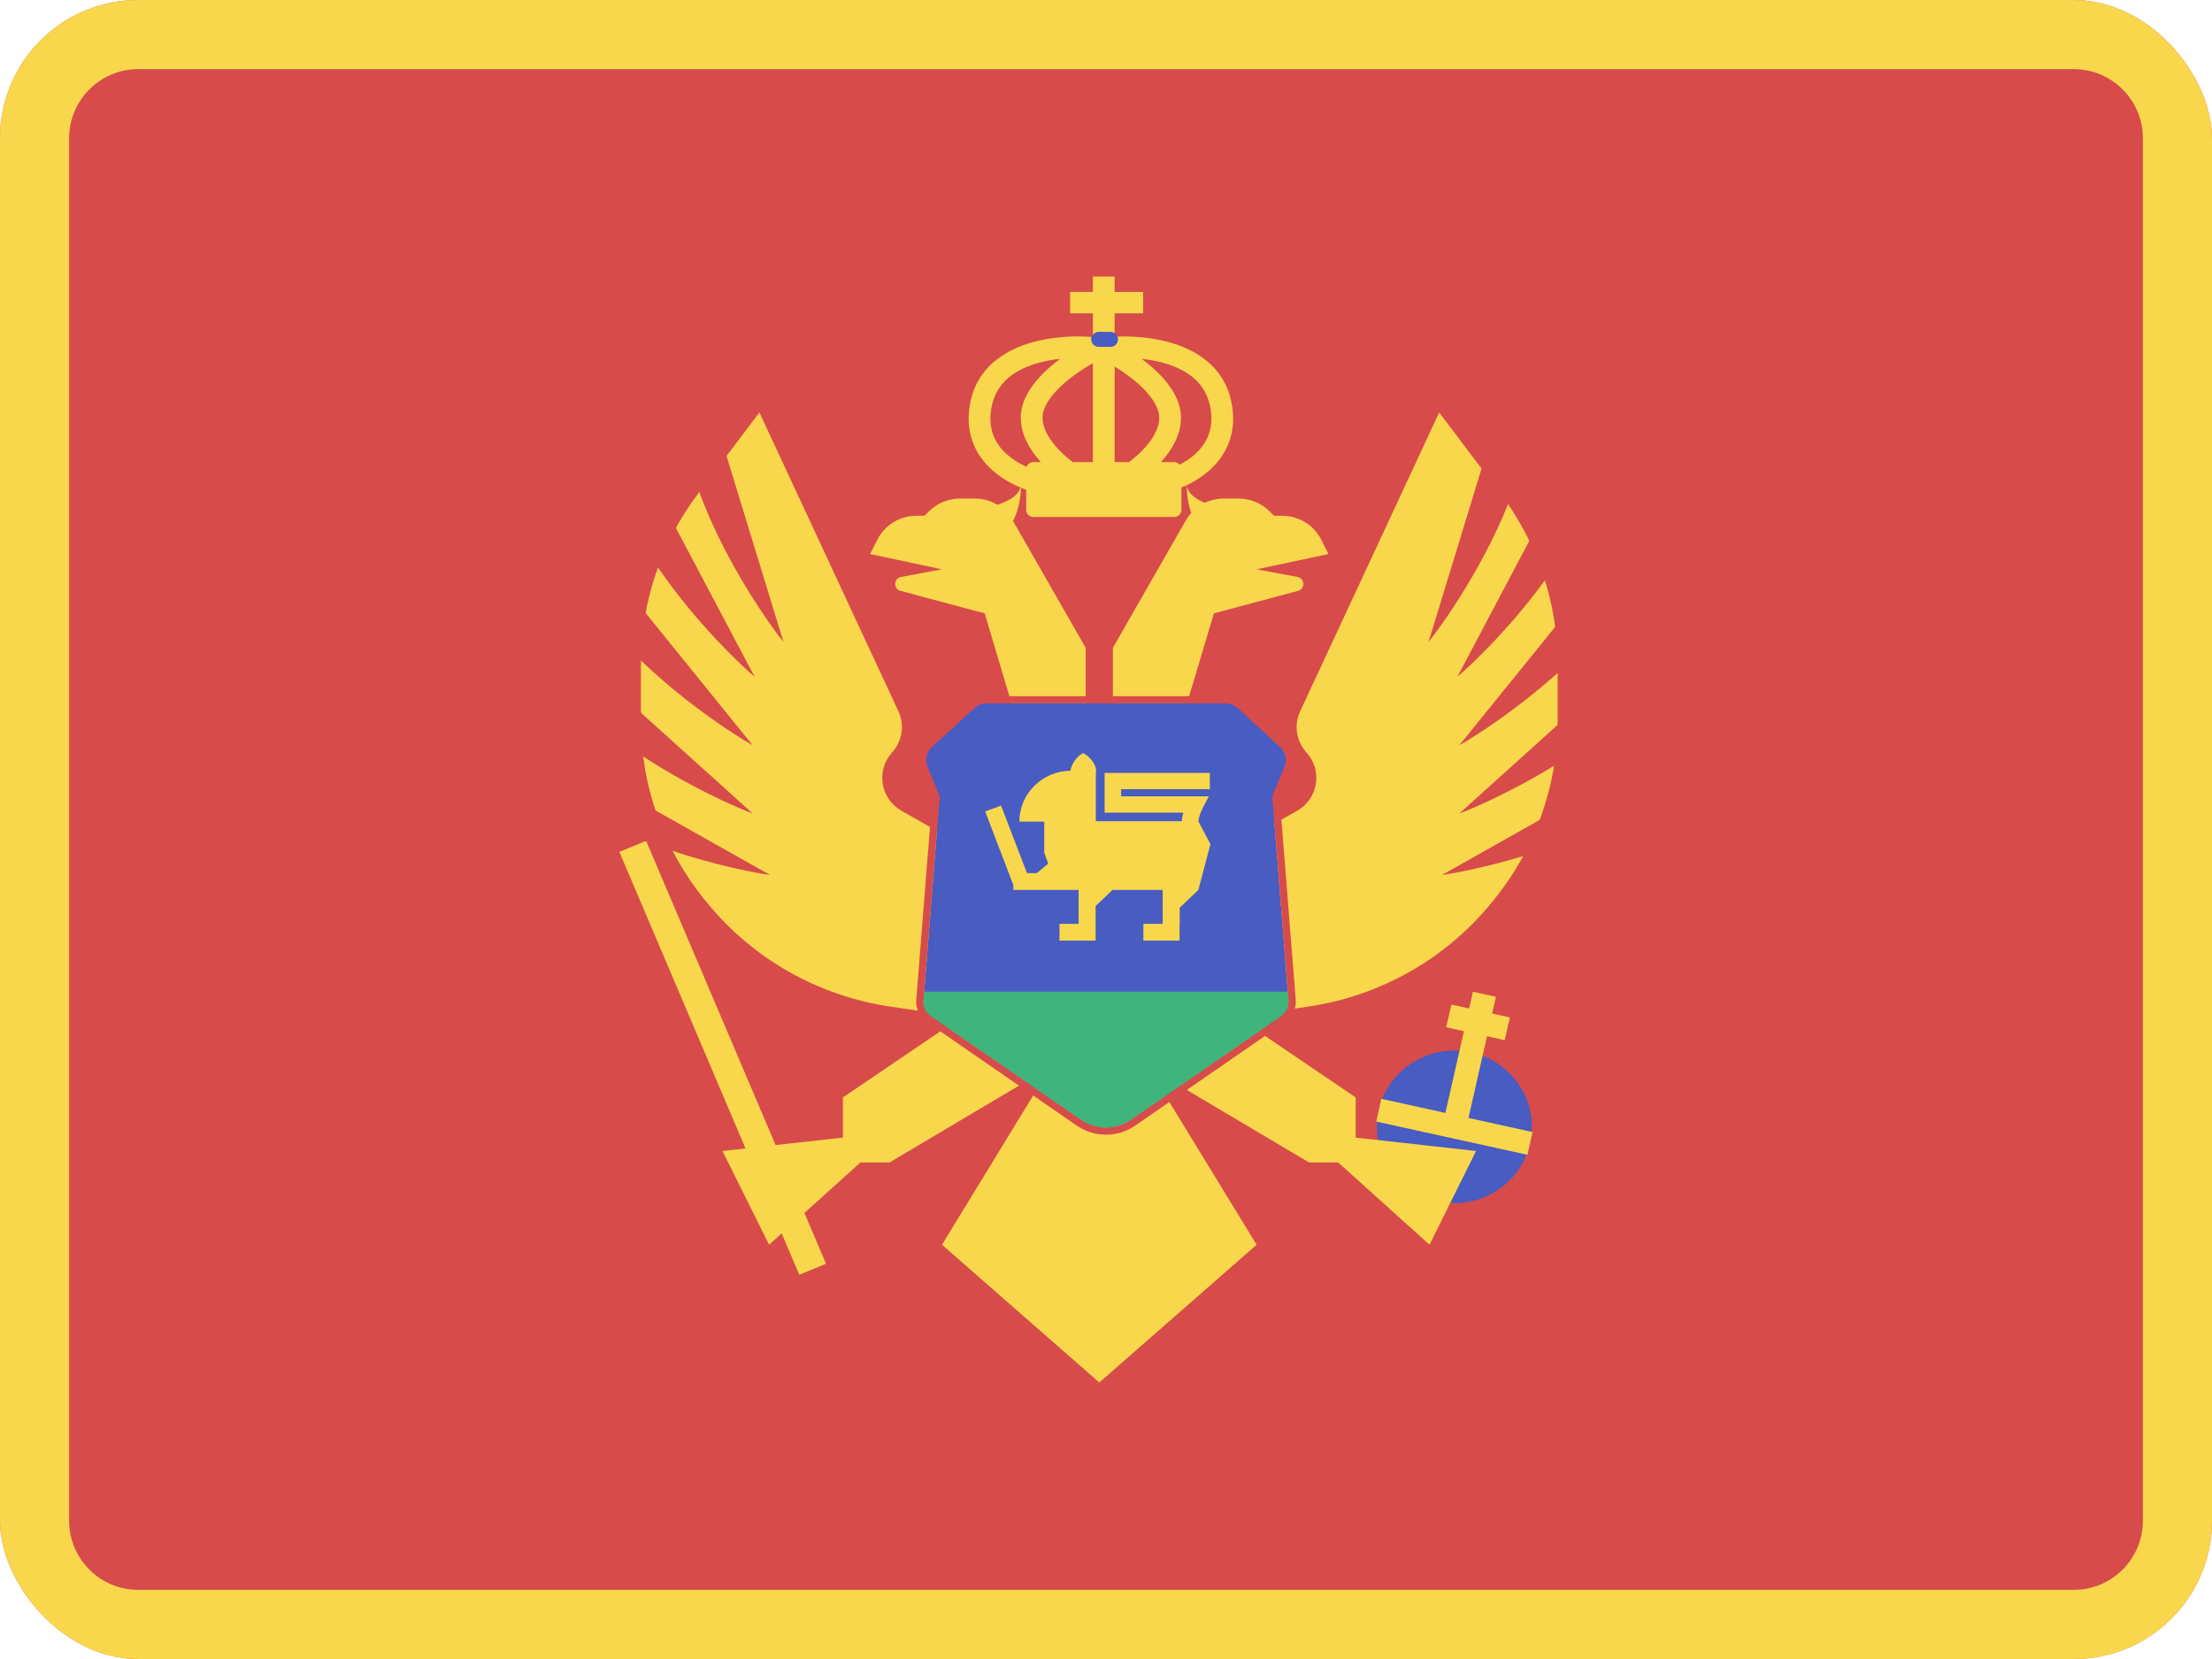 <svg width="32" height="24" viewBox="0 0 32 24" fill="none" xmlns="http://www.w3.org/2000/svg">
<g clip-path="url(#clip0_440_1482)">
<rect width="32" height="24" rx="2" fill="#D74B4B"/>
<path fill-rule="evenodd" clip-rule="evenodd" d="M30 1H2C1.448 1 1 1.448 1 2V22C1 22.552 1.448 23 2 23H30C30.552 23 31 22.552 31 22V2C31 1.448 30.552 1 30 1ZM2 0C0.895 0 0 0.895 0 2V22C0 23.105 0.895 24 2 24H30C31.105 24 32 23.105 32 22V2C32 0.895 31.105 0 30 0H2Z" fill="#F8D74C"/>
<path d="M22.134 16.542C21.999 17.137 21.4 17.511 20.796 17.379C20.192 17.246 19.811 16.656 19.946 16.061C20.081 15.466 20.68 15.091 21.284 15.224C21.888 15.357 22.269 15.947 22.134 16.542Z" fill="#485CC2"/>
<path fill-rule="evenodd" clip-rule="evenodd" d="M15.81 4.876C15.551 4.854 15.196 4.867 14.87 4.971C14.5 5.089 14.142 5.335 14.041 5.802C13.944 6.256 14.111 6.588 14.361 6.807C14.508 6.937 14.682 7.027 14.845 7.085V7.376C14.845 7.433 14.892 7.479 14.95 7.479H16.986C17.044 7.479 17.091 7.433 17.091 7.376V7.053C17.228 6.996 17.369 6.915 17.492 6.808C17.741 6.588 17.909 6.256 17.811 5.802C17.711 5.335 17.353 5.089 16.982 4.971C16.69 4.878 16.374 4.858 16.125 4.871V4.533H16.537V4.223H16.125V4H15.81V4.223H15.481V4.533H15.81V4.876ZM14.95 6.685C14.905 6.685 14.866 6.713 14.851 6.753C14.753 6.709 14.654 6.65 14.57 6.576C14.395 6.422 14.278 6.199 14.349 5.866C14.418 5.547 14.658 5.364 14.967 5.266C15.087 5.228 15.213 5.204 15.336 5.191C15.283 5.231 15.23 5.273 15.18 5.318C14.973 5.5 14.767 5.752 14.767 6.042C14.767 6.292 14.902 6.513 15.057 6.685H14.95ZM15.81 6.685H15.518C15.458 6.638 15.396 6.586 15.339 6.528C15.181 6.369 15.082 6.2 15.082 6.042C15.082 5.893 15.196 5.72 15.39 5.549C15.524 5.43 15.678 5.328 15.81 5.254V6.685ZM16.125 6.685H16.334C16.395 6.638 16.456 6.586 16.513 6.529C16.671 6.37 16.77 6.201 16.77 6.042C16.77 5.893 16.657 5.72 16.463 5.549C16.356 5.455 16.236 5.371 16.125 5.303V6.685ZM16.986 6.685H16.795C16.951 6.513 17.085 6.292 17.085 6.042C17.085 5.753 16.879 5.5 16.673 5.318C16.622 5.273 16.57 5.231 16.516 5.191C16.639 5.204 16.766 5.228 16.886 5.266C17.194 5.364 17.435 5.547 17.503 5.866C17.575 6.199 17.457 6.422 17.282 6.576C17.216 6.634 17.142 6.682 17.066 6.722C17.047 6.699 17.018 6.685 16.986 6.685ZM12.587 8.015L12.694 7.804C12.801 7.594 13.019 7.461 13.257 7.461H13.374L13.442 7.394C13.56 7.278 13.721 7.212 13.887 7.212H14.102C14.329 7.212 14.539 7.333 14.65 7.528L15.706 9.371V10.285L15.903 15.876V20L13.627 18.007L15.2 15.433L12.868 16.817H12.447L11.637 17.547L11.95 18.282L11.563 18.442L11.308 17.843L11.126 18.007L10.452 16.651L10.785 16.614L8.96 12.324L9.347 12.164L11.22 16.565L12.194 16.457V15.876L13.908 14.713L12.887 14.563C11.845 14.411 10.899 13.877 10.238 13.07L10.202 13.027C9.6 12.291 9.272 11.375 9.272 10.43V9.606C9.272 8.717 9.563 7.851 10.101 7.138L10.986 5.967L12.997 10.289C13.089 10.488 13.053 10.722 12.905 10.886C12.669 11.147 12.736 11.556 13.043 11.73L13.908 12.222L14.666 10.285L14.245 8.873L13.028 8.548C12.921 8.519 12.927 8.367 13.036 8.346L13.627 8.236L12.587 8.015ZM19.112 7.804L19.218 8.015L18.179 8.236L18.77 8.346C18.879 8.367 18.885 8.519 18.777 8.548L17.561 8.873L17.139 10.285L17.898 12.222L18.763 11.73C19.07 11.556 19.137 11.147 18.9 10.886C18.752 10.722 18.716 10.488 18.809 10.289L20.82 5.967L21.704 7.138C22.243 7.851 22.534 8.717 22.534 9.606V10.43C22.534 11.375 22.206 12.291 21.603 13.027L21.568 13.07C20.906 13.877 19.961 14.411 18.919 14.563L17.898 14.713L19.612 15.876V16.457L21.354 16.651L20.68 18.007L19.359 16.817H18.938L16.605 15.433L18.179 18.007L15.903 20V15.876L16.1 10.285V9.371L17.155 7.528C17.267 7.333 17.477 7.212 17.704 7.212H17.918C18.085 7.212 18.245 7.278 18.363 7.394L18.432 7.461H18.548C18.787 7.461 19.005 7.594 19.112 7.804Z" fill="#F8D74C"/>
<path d="M13.47 14.702C13.394 14.65 13.353 14.562 13.36 14.472L13.589 11.582C13.593 11.542 13.586 11.502 13.571 11.465L13.416 11.092C13.375 10.994 13.4 10.881 13.479 10.808L14.094 10.243C14.142 10.199 14.205 10.174 14.271 10.174H17.729C17.795 10.174 17.858 10.199 17.907 10.243L18.521 10.808C18.6 10.881 18.625 10.994 18.584 11.092L18.429 11.465C18.414 11.502 18.407 11.542 18.411 11.582L18.64 14.472C18.647 14.562 18.606 14.65 18.53 14.702L16.361 16.199C16.145 16.349 15.855 16.349 15.639 16.199L13.47 14.702Z" fill="#485CC2"/>
<path fill-rule="evenodd" clip-rule="evenodd" d="M13.255 14.464L13.485 11.573C13.487 11.55 13.483 11.526 13.474 11.504L13.319 11.131C13.262 10.993 13.297 10.834 13.408 10.732L14.022 10.168C14.089 10.106 14.178 10.071 14.271 10.071H17.729C17.822 10.071 17.911 10.106 17.978 10.168L18.592 10.732C18.703 10.834 18.738 10.993 18.681 11.131L18.526 11.504C18.517 11.526 18.513 11.55 18.515 11.573L18.745 14.464C18.755 14.591 18.696 14.713 18.591 14.786L16.422 16.284C16.169 16.459 15.832 16.459 15.578 16.284L13.409 14.786C13.304 14.713 13.245 14.591 13.255 14.464ZM13.36 14.472C13.353 14.562 13.394 14.65 13.47 14.702L15.639 16.199C15.855 16.349 16.145 16.349 16.361 16.199L18.53 14.702C18.606 14.65 18.647 14.562 18.64 14.472L18.411 11.582C18.407 11.542 18.414 11.502 18.429 11.465L18.584 11.092C18.625 10.994 18.6 10.881 18.521 10.808L17.907 10.243C17.858 10.199 17.795 10.174 17.729 10.174H14.271C14.205 10.174 14.142 10.199 14.094 10.243L13.479 10.808C13.4 10.881 13.375 10.994 13.416 11.092L13.571 11.465C13.586 11.502 13.593 11.542 13.589 11.582L13.36 14.472Z" fill="#D74B4B"/>
<path fill-rule="evenodd" clip-rule="evenodd" d="M13.36 14.472C13.353 14.562 13.394 14.65 13.47 14.702L15.639 16.199C15.855 16.349 16.145 16.349 16.361 16.199L18.53 14.702C18.606 14.65 18.647 14.562 18.64 14.472L18.63 14.346H13.37L13.36 14.472Z" fill="#3FB47C"/>
<path fill-rule="evenodd" clip-rule="evenodd" d="M15.668 10.894C15.544 10.964 15.496 11.085 15.485 11.15C15.076 11.155 14.747 11.483 14.747 11.886H15.107V12.337L15.164 12.494L14.999 12.631H14.857L14.482 11.654L14.252 11.739L14.659 12.802V12.874H15.604V13.365H15.327V13.607H15.85L15.85 13.107L16.095 12.874H16.82V13.365H16.541V13.607H17.064V13.389H17.066V13.132L17.336 12.874L17.511 12.212L17.336 11.88H17.338C17.338 11.852 17.349 11.809 17.367 11.763C17.375 11.742 17.383 11.724 17.389 11.711L17.396 11.696L17.398 11.692L17.487 11.52H16.219V11.417H17.502V11.181H15.98V11.756H17.117C17.107 11.795 17.098 11.838 17.098 11.88H15.853V11.167H15.858C15.858 11.026 15.731 10.926 15.668 10.894Z" fill="#F8D74C"/>
<path d="M15.786 4.91C15.786 4.85 15.835 4.801 15.896 4.801H16.064C16.125 4.801 16.174 4.85 16.174 4.91C16.174 4.969 16.125 5.018 16.064 5.018H15.896C15.835 5.018 15.786 4.969 15.786 4.91Z" fill="#485CC2"/>
<path fill-rule="evenodd" clip-rule="evenodd" d="M21.512 14.991L21.244 16.173L22.171 16.377L22.097 16.706L19.909 16.225L19.983 15.896L20.91 16.1L21.178 14.918L20.922 14.861L20.997 14.533L21.253 14.589L21.308 14.347L21.641 14.42L21.586 14.662L21.842 14.719L21.768 15.047L21.512 14.991Z" fill="#F8D74C"/>
<path d="M11.334 9.287L10.447 6.389C10.179 6.137 9.722 5.888 10.044 6.905C10.367 7.921 11.039 8.917 11.334 9.287Z" fill="#D74B4B"/>
<path d="M20.666 9.287L21.552 6.389C21.821 6.137 22.278 5.888 21.956 6.905C21.633 7.921 20.961 8.917 20.666 9.287Z" fill="#D74B4B"/>
<path d="M10.917 9.791L9.497 7.107C9.185 6.909 8.689 6.748 9.199 7.688C9.708 8.627 10.556 9.482 10.917 9.791Z" fill="#D74B4B"/>
<path d="M21.083 9.791L22.503 7.107C22.815 6.909 23.311 6.748 22.801 7.688C22.292 8.627 21.444 9.482 21.083 9.791Z" fill="#D74B4B"/>
<path d="M10.889 10.782L8.973 8.415C8.628 8.28 8.11 8.216 8.793 9.042C9.476 9.868 10.475 10.546 10.889 10.782Z" fill="#D74B4B"/>
<path d="M21.111 10.782L23.027 8.415C23.372 8.28 23.89 8.216 23.207 9.042C22.524 9.868 21.525 10.546 21.111 10.782Z" fill="#D74B4B"/>
<path d="M10.889 11.769L8.622 9.725C8.261 9.644 7.739 9.66 8.544 10.371C9.348 11.082 10.443 11.599 10.889 11.769Z" fill="#D74B4B"/>
<path d="M21.111 11.769L23.378 9.725C23.739 9.644 24.261 9.66 23.456 10.371C22.651 11.082 21.557 11.599 21.111 11.769Z" fill="#D74B4B"/>
<path d="M11.14 12.658L8.472 11.155C8.101 11.155 7.596 11.283 8.54 11.803C9.484 12.322 10.666 12.59 11.14 12.658Z" fill="#D74B4B"/>
<path d="M20.86 12.658L23.528 11.155C23.899 11.155 24.404 11.283 23.46 11.803C22.517 12.322 21.334 12.59 20.86 12.658Z" fill="#D74B4B"/>
<path d="M14.769 7.016C14.747 7.308 14.089 7.399 13.763 7.407C13.701 7.59 13.7 7.939 14.187 7.876C14.673 7.814 14.777 7.277 14.769 7.016Z" fill="#F8D74C"/>
<path d="M17.17 7.016C17.191 7.308 17.849 7.399 18.175 7.407C18.237 7.59 18.239 7.939 17.752 7.876C17.265 7.814 17.161 7.277 17.17 7.016Z" fill="#F8D74C"/>
</g>
<defs>
<clipPath id="clip0_440_1482">
<rect width="32" height="24" rx="2" fill="white"/>
</clipPath>
</defs>
</svg>
